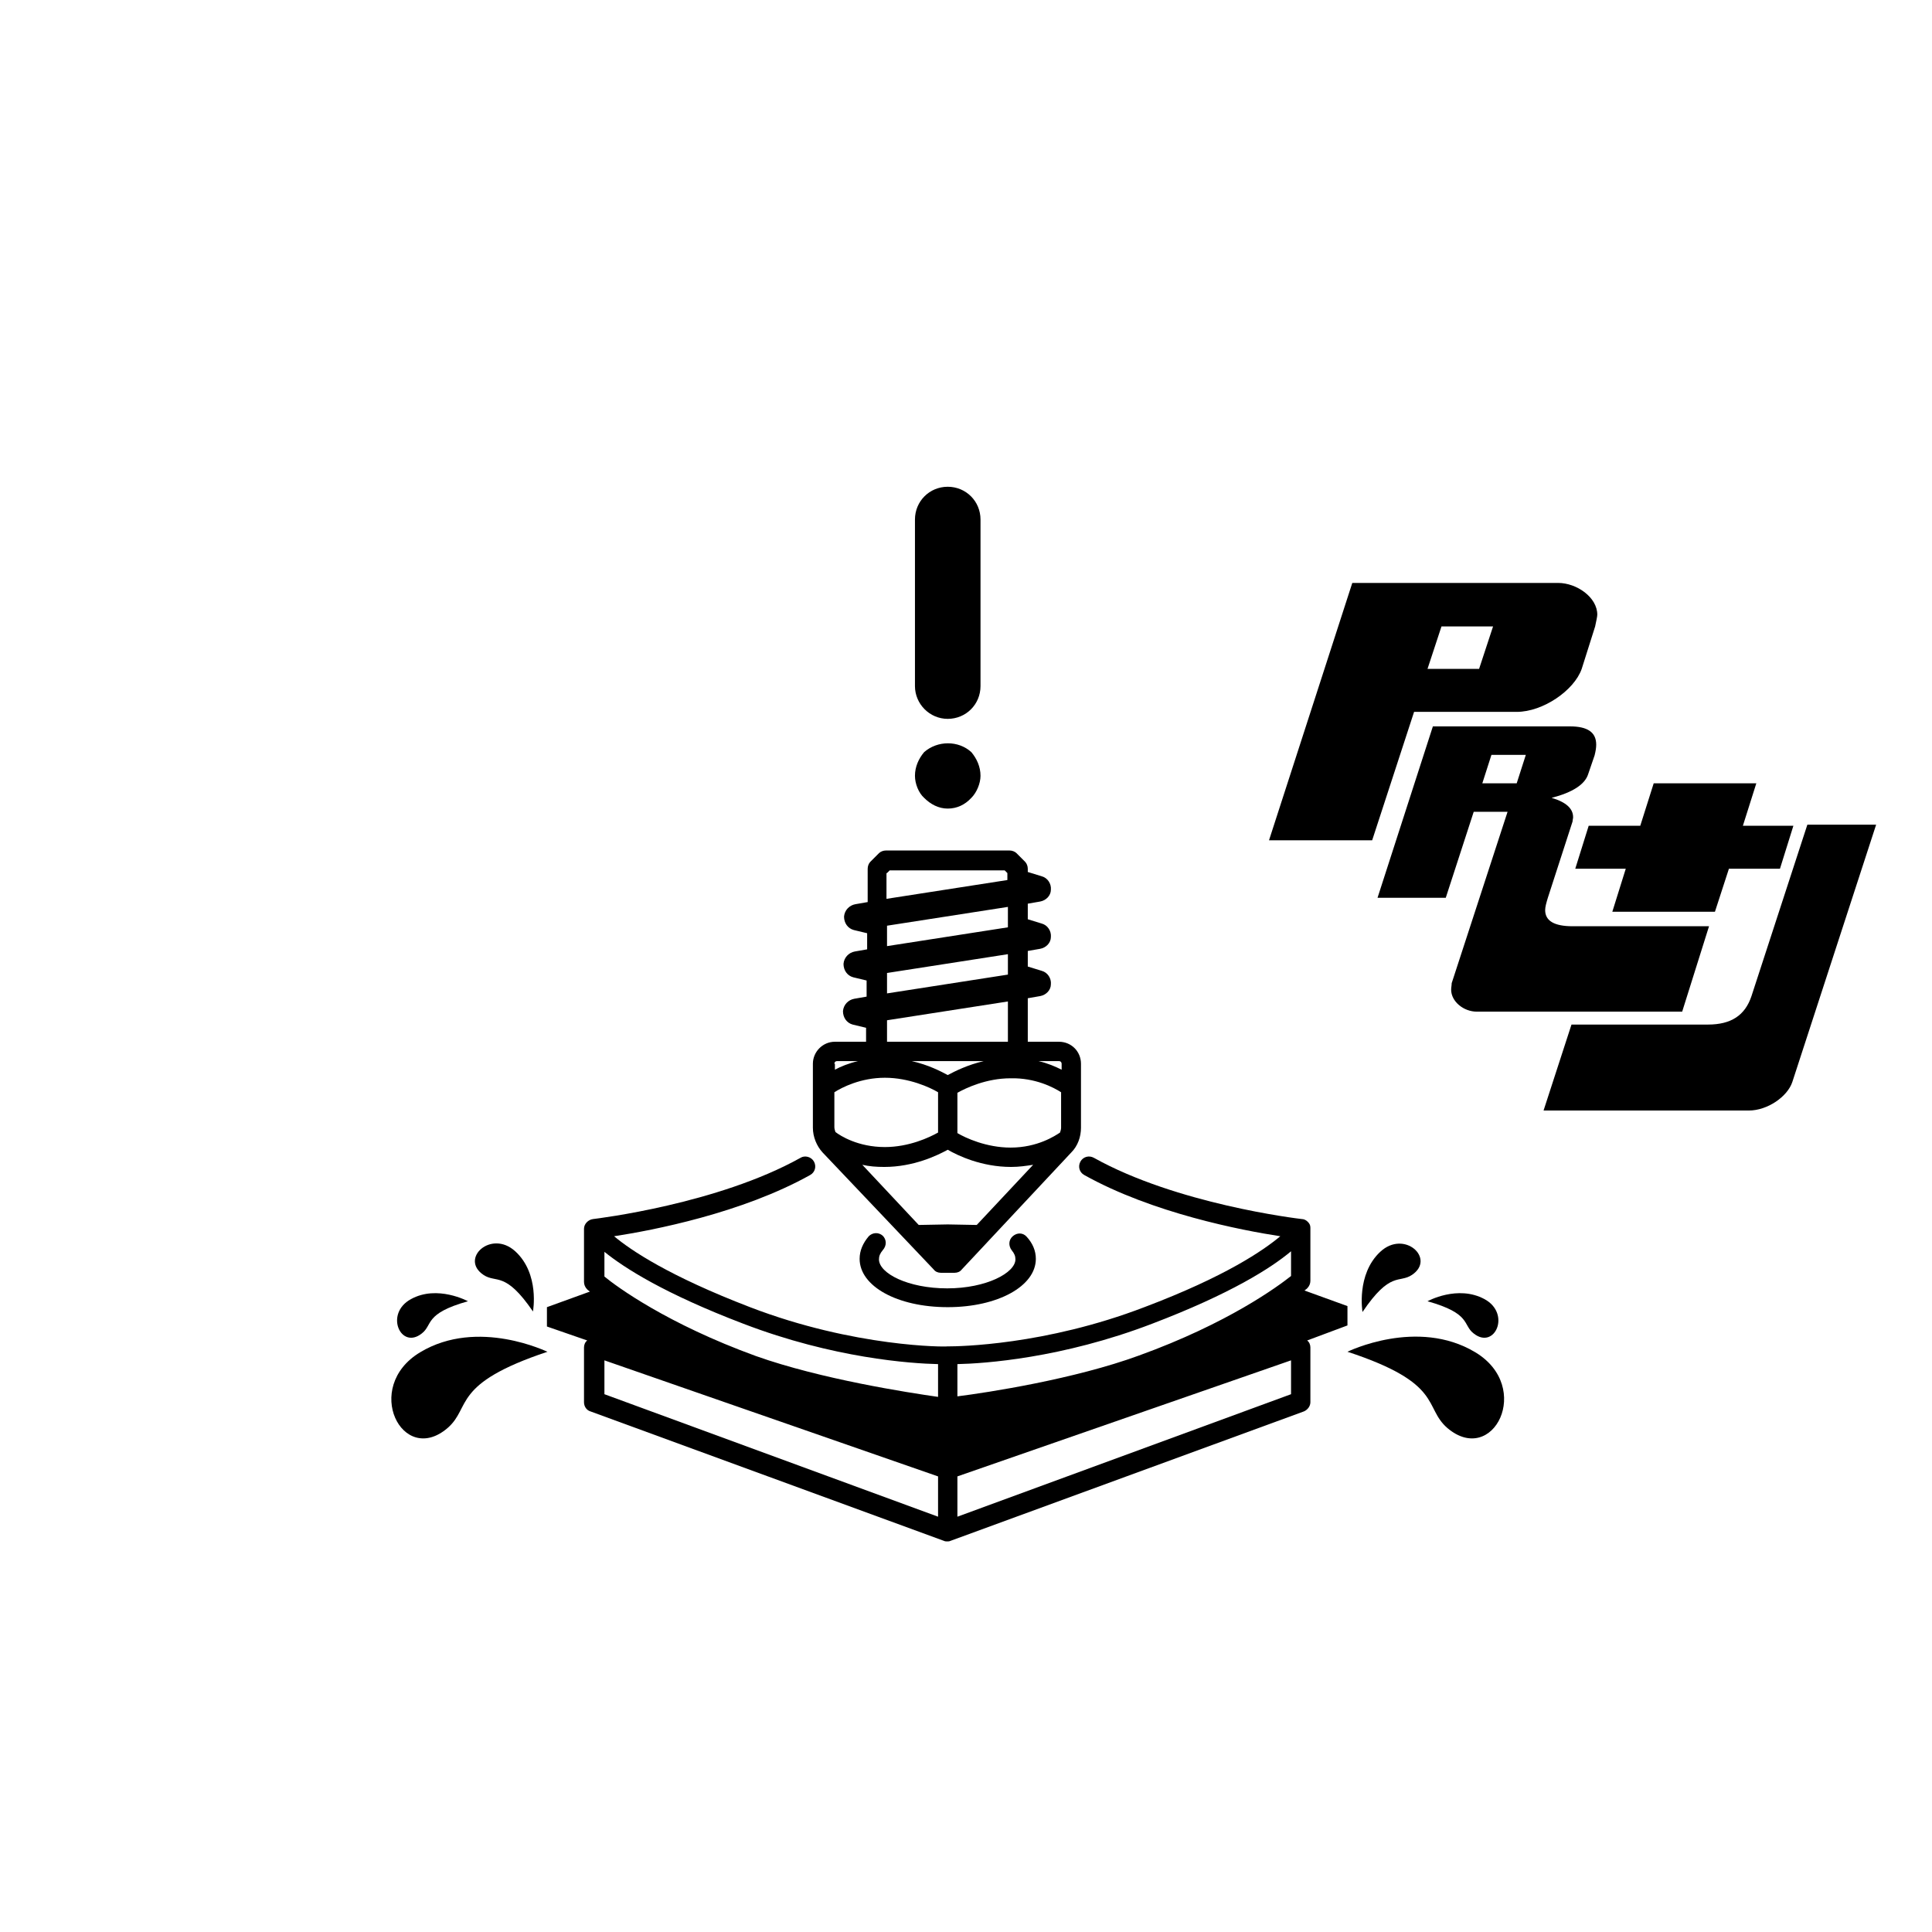 <?xml version="1.0" encoding="utf-8"?>
<!-- Generator: Adobe Illustrator 26.0.3, SVG Export Plug-In . SVG Version: 6.00 Build 0)  -->
<svg version="1.1" xmlns="http://www.w3.org/2000/svg" xmlns:xlink="http://www.w3.org/1999/xlink" x="0px" y="0px"
	 viewBox="0 0 35.96 35.96" style="enable-background:new 0 0 35.96 35.96;" xml:space="preserve">
<style type="text/css">
	.st0{fill:none;stroke:#C4C6C8;stroke-width:0.086;stroke-miterlimit:10;}
	.st1{display:none;fill:none;stroke:#C4C6C8;stroke-width:0.086;stroke-miterlimit:10;}
	.st2{fill:none;stroke:#000000;stroke-width:0.15;stroke-linecap:round;stroke-linejoin:round;stroke-miterlimit:10;}
	.st3{fill:none;stroke:#000000;stroke-width:0.086;stroke-linecap:round;stroke-miterlimit:10;}
	.st4{fill:none;stroke:#000000;stroke-width:0.15;stroke-linecap:round;stroke-miterlimit:10;}
	.st5{fill:none;stroke:#000000;stroke-width:0.086;stroke-linecap:round;stroke-linejoin:round;stroke-miterlimit:10;}
	.st6{fill:none;stroke:#000000;stroke-width:0.2;stroke-linejoin:round;stroke-miterlimit:10;}
	.st7{fill:none;stroke:#000000;stroke-width:0.5;stroke-linecap:round;stroke-linejoin:round;stroke-miterlimit:10;}
</style>
<g id="center">
	<line class="st0" x1="-20.5" y1="0" x2="-20.5" y2="36"/>
</g>
<g id="symmetry">
	<g>
		<g>
			<rect x="-39.58" y="-1.29" class="st1" width="38.17" height="38.58"/>
			<path class="st2" d="M-20.5,19.16h0.85c0.05,0,0.09,0.04,0.09,0.09v0.49c0,0.05-0.02,0.1-0.05,0.14l-0.84,0.89h-0.05"/>
			<path class="st3" d="M-19.56,16.94"/>
			<path class="st4" d="M-19.56,19.37c0,0-0.19-0.14-0.46-0.14c-0.27,0-0.48,0.14-0.48,0.14v0.45c0,0,0.21,0.14,0.48,0.14
				c0.27,0,0.44-0.14,0.44-0.14"/>
			<path class="st3" d="M-19.98,20.29"/>
			<polygon points="-20.41,20.77 -20.14,20.48 -20.5,20.48 -20.5,20.77 			"/>
			<polyline class="st2" points="-20.5,17.7 -20.03,17.7 -19.96,17.76 -19.96,19.16 			"/>
			<path class="st2" d="M-17.8,20.5v0.41c0,0-0.39,0.34-1.21,0.64c-0.62,0.23-1.49,0.33-1.49,0.33v-0.41c0,0,0.71,0.01,1.53-0.3
				C-17.96,20.78-17.8,20.5-17.8,20.5s-0.95-0.11-1.61-0.48"/>
			<path class="st2" d="M-19.87,22.32"/>
			<polyline class="st2" points="-20.5,22.35 -17.8,21.41 -17.8,21.82 -20.5,22.81 -20.5,22.35 			"/>
			<path class="st5" d="M-19.9,20.43"/>
			<path class="st2" d="M-20.5,21.03c0.33,0,0.6-0.13,0.6-0.3c0-0.04-0.02-0.08-0.05-0.12"/>
			<path d="M-17.45,21.45c0,0,0.53-0.26,0.98,0c0.44,0.27,0.13,0.87-0.21,0.58C-16.87,21.87-16.71,21.69-17.45,21.45z"/>
			<path d="M-17.33,21.14c0,0-0.05-0.29,0.13-0.46c0.19-0.17,0.43,0.06,0.24,0.18C-17.06,20.93-17.12,20.83-17.33,21.14z"/>
			<path d="M-16.84,21.06c0,0,0.23-0.13,0.44-0.02c0.2,0.11,0.08,0.39-0.08,0.26C-16.57,21.24-16.5,21.16-16.84,21.06z"/>
			<path class="st5" d="M-18.33,19.11"/>
			<path class="st2" d="M-17.73,20.91"/>
			<path d="M-20.5,22.09v0.22l3.05-1.06V21.1l-0.41-0.15c0,0-1.17,0.74-2.64,0.93"/>
		</g>
	</g>
	<g>
		<g>
			<rect x="-39.58" y="-1.29" class="st1" width="38.17" height="38.58"/>
			<path class="st2" d="M-20.5,19.16h-0.85c-0.05,0-0.09,0.04-0.09,0.09v0.49c0,0.05,0.02,0.1,0.05,0.14l0.84,0.89h0.05"/>
			<path class="st3" d="M-21.44,16.94"/>
			<path class="st4" d="M-21.44,19.37c0,0,0.19-0.14,0.46-0.14c0.27,0,0.48,0.14,0.48,0.14v0.45c0,0-0.21,0.14-0.48,0.14
				c-0.27,0-0.44-0.14-0.44-0.14"/>
			<path class="st3" d="M-21.02,20.29"/>
			<polygon points="-20.59,20.77 -20.86,20.48 -20.5,20.48 -20.5,20.77 			"/>
			<polyline class="st2" points="-20.5,17.7 -20.97,17.7 -21.04,17.76 -21.04,19.16 			"/>
			<path class="st2" d="M-23.2,20.5v0.41c0,0,0.39,0.34,1.21,0.64c0.62,0.23,1.49,0.33,1.49,0.33v-0.41c0,0-0.71,0.01-1.53-0.3
				C-23.04,20.78-23.2,20.5-23.2,20.5s0.95-0.11,1.61-0.48"/>
			<path class="st2" d="M-21.13,22.32"/>
			<polyline class="st2" points="-20.5,22.35 -23.2,21.41 -23.2,21.82 -20.5,22.81 -20.5,22.35 			"/>
			<path class="st5" d="M-21.1,20.43"/>
			<path class="st2" d="M-20.5,21.03c-0.33,0-0.6-0.13-0.6-0.3c0-0.04,0.02-0.08,0.05-0.12"/>
			<path d="M-23.55,21.45c0,0-0.53-0.26-0.98,0c-0.44,0.27-0.13,0.87,0.21,0.58C-24.13,21.87-24.29,21.69-23.55,21.45z"/>
			<path d="M-23.67,21.14c0,0,0.05-0.29-0.13-0.46c-0.19-0.17-0.43,0.06-0.24,0.18C-23.94,20.93-23.88,20.83-23.67,21.14z"/>
			<path d="M-24.16,21.06c0,0-0.23-0.13-0.44-0.02c-0.2,0.11-0.08,0.39,0.08,0.26C-24.43,21.24-24.5,21.16-24.16,21.06z"/>
			<path class="st5" d="M-22.67,19.11"/>
			<path class="st2" d="M-23.27,20.91"/>
			<path d="M-20.5,22.09v0.22l-3.05-1.06V21.1l0.41-0.15c0,0,1.17,0.74,2.64,0.93"/>
		</g>
	</g>
</g>
<g id="other">
	<g>
		<g>
			<polyline class="st6" points="-19.94,17.88 -19.93,17.88 -19.81,17.91 -21.19,18.13 -21.09,18.16 -21.06,18.16 			"/>
		</g>
		<g>
			<polyline class="st6" points="-19.94,18.24 -19.93,18.24 -19.81,18.27 -21.19,18.49 -21.09,18.52 -21.06,18.52 			"/>
		</g>
		<g>
			<polyline class="st6" points="-19.94,18.6 -19.93,18.6 -19.81,18.63 -21.19,18.85 -21.09,18.88 -21.06,18.88 			"/>
		</g>
	</g>
	<line class="st7" x1="-20.5" y1="16.36" x2="-20.5" y2="15.09"/>
	<line class="st7" x1="-20.5" y1="17.05" x2="-20.5" y2="17.05"/>
</g>
<g id="other_copy">
	<g>
		<path d="M27.46,25.17c-1.08-0.65-2.38-0.01-2.38-0.01c1.8,0.59,1.41,1.03,1.86,1.42C27.79,27.3,28.54,25.82,27.46,25.17z"/>
		<path d="M26.28,23.73c0.45-0.3-0.14-0.85-0.59-0.43c-0.45,0.42-0.33,1.12-0.33,1.12C25.88,23.65,26.04,23.89,26.28,23.73z"/>
		<path d="M27.43,24.82c0.39,0.31,0.7-0.37,0.2-0.64c-0.5-0.27-1.06,0.04-1.06,0.04C27.39,24.45,27.22,24.66,27.43,24.82z"/>
		<path d="M25.08,24.67v-0.36l-0.8-0.29c0.03-0.02,0.05-0.04,0.05-0.04c0.04-0.04,0.06-0.09,0.06-0.14v-0.99c0,0,0,0,0,0s0,0,0,0
			c0-0.05-0.02-0.08-0.05-0.11c0,0,0,0,0,0c0,0,0,0,0,0c0,0,0,0,0,0s0,0,0,0c0,0,0,0,0,0c0,0,0,0,0,0v0c0,0,0,0,0,0
			c-0.03-0.03-0.07-0.05-0.11-0.05c-0.09-0.01-2.33-0.28-3.87-1.14c-0.09-0.05-0.2-0.02-0.25,0.07c-0.05,0.09-0.02,0.2,0.07,0.25
			c1.27,0.71,2.93,1.03,3.65,1.14c-0.31,0.26-1.02,0.75-2.53,1.32c-1.85,0.71-3.46,0.73-3.65,0.73c-0.01,0-0.02,0-0.02,0
			c0,0,0,0,0,0c0,0,0,0,0,0c-0.01,0.01-1.72,0.02-3.67-0.73c-1.51-0.58-2.22-1.06-2.53-1.32c0.72-0.11,2.38-0.43,3.65-1.14
			c0.09-0.05,0.12-0.16,0.07-0.25c-0.05-0.09-0.17-0.12-0.25-0.07c-1.54,0.86-3.78,1.13-3.86,1.14c-0.09,0.01-0.17,0.09-0.17,0.18
			v0.99c0,0.05,0.02,0.1,0.06,0.14c0,0,0.02,0.02,0.05,0.04l-0.8,0.29v0.36l0.75,0.26c-0.04,0.03-0.06,0.08-0.06,0.13v1.02
			c0,0.08,0.05,0.15,0.12,0.17l6.58,2.41c0.02,0.01,0.04,0.01,0.06,0.01c0.02,0,0.04,0,0.06-0.01l6.58-2.41
			c0.07-0.03,0.12-0.1,0.12-0.17v-1.02c0-0.05-0.02-0.1-0.06-0.13L25.08,24.67z M17.46,28.23l-6.21-2.28v-0.63l6.21,2.16V28.23z
			 M17.46,26c-0.56-0.08-2.18-0.33-3.39-0.76c-1.65-0.6-2.59-1.29-2.82-1.48V23.3c0.37,0.3,1.12,0.78,2.59,1.34
			c1.67,0.64,3.12,0.74,3.62,0.75V26z M24.03,25.95l-6.21,2.28v-0.75l6.21-2.16V25.95z M24.03,23.75c-0.24,0.19-1.17,0.88-2.83,1.48
			c-1.2,0.44-2.82,0.69-3.38,0.76v-0.6c0.5-0.01,1.95-0.11,3.62-0.75c1.47-0.56,2.22-1.04,2.59-1.35V23.75z"/>
		<path d="M17.38,23.63c0.03,0.04,0.08,0.06,0.13,0.06h0.13h0.13c0.05,0,0.1-0.02,0.13-0.06l2.04-2.18
			c0.12-0.12,0.18-0.29,0.18-0.46V19.8c0-0.23-0.18-0.41-0.41-0.41h-0.58v-0.81l0.23-0.04c0.11-0.02,0.2-0.11,0.2-0.22
			c0.01-0.11-0.06-0.22-0.17-0.25l-0.26-0.08V17.7l0.23-0.04c0.11-0.02,0.2-0.11,0.2-0.22c0.01-0.11-0.06-0.22-0.17-0.25l-0.26-0.08
			v-0.29l0.23-0.04c0.11-0.02,0.2-0.11,0.2-0.22c0.01-0.11-0.06-0.22-0.17-0.25l-0.26-0.08v-0.06c0-0.05-0.02-0.1-0.05-0.13
			l-0.16-0.16c-0.03-0.03-0.08-0.05-0.13-0.05h-1.15h-1.15c-0.05,0-0.1,0.02-0.13,0.05l-0.16,0.16c-0.03,0.03-0.05,0.08-0.05,0.13
			v0.62l-0.23,0.04c-0.11,0.02-0.2,0.11-0.21,0.23c0,0.12,0.07,0.22,0.18,0.25l0.25,0.06v0.3l-0.23,0.04
			c-0.11,0.02-0.2,0.11-0.21,0.23c0,0.12,0.07,0.22,0.18,0.25l0.25,0.06v0.3l-0.23,0.04c-0.11,0.02-0.2,0.11-0.21,0.23
			c0,0.12,0.07,0.22,0.18,0.25l0.25,0.06v0.26h-0.58c-0.23,0-0.41,0.19-0.41,0.41v1.19c0,0.17,0.07,0.34,0.18,0.46L17.38,23.63z
			 M18.18,22.8l-0.54-0.01L17.1,22.8l-1.05-1.12c0.13,0.03,0.26,0.04,0.41,0.04c0.54,0,0.98-0.21,1.18-0.32
			c0.19,0.11,0.63,0.32,1.18,0.32c0.15,0,0.28-0.02,0.41-0.04L18.18,22.8z M16.97,19.75h0.67h0.67c-0.3,0.07-0.54,0.19-0.67,0.26
			C17.51,19.94,17.28,19.82,16.97,19.75z M19.71,19.75c0.03,0,0.05,0.02,0.05,0.05v0.11c-0.12-0.06-0.26-0.12-0.43-0.16H19.71z
			 M19.75,20.33v0.66c0,0.03-0.01,0.06-0.02,0.09c-0.09,0.06-0.42,0.28-0.92,0.28c-0.45,0-0.84-0.18-0.99-0.27v-0.75
			c0.16-0.09,0.54-0.27,0.99-0.27C19.27,20.06,19.61,20.24,19.75,20.33z M18.77,19.39h-1.13h-1.13v-0.4l2.25-0.35V19.39z
			 M16.51,16.25l0.05-0.05h1.07h1.07l0.05,0.05v0.13l-2.25,0.35V16.25z M16.51,17.23l2.25-0.35v0.38l-2.25,0.35V17.23z M16.51,18.11
			l2.25-0.35v0.38l-2.25,0.35V18.11z M15.53,19.8c0-0.03,0.02-0.05,0.05-0.05h0.39c-0.17,0.04-0.32,0.1-0.43,0.16V19.8z
			 M15.53,20.33c0.14-0.09,0.49-0.27,0.94-0.27c0.45,0,0.84,0.18,0.99,0.27v0.75c-0.16,0.09-0.54,0.27-0.99,0.27
			c-0.5,0-0.83-0.21-0.92-0.28c-0.01-0.03-0.02-0.06-0.02-0.09V20.33z"/>
		<path d="M16.43,23c-0.08-0.07-0.19-0.06-0.26,0.01C16.06,23.14,16,23.28,16,23.43c0,0.51,0.7,0.9,1.64,0.9
			c0.93,0,1.64-0.39,1.64-0.9c0-0.15-0.06-0.29-0.17-0.41c-0.07-0.08-0.18-0.08-0.26-0.01c-0.08,0.07-0.08,0.18-0.02,0.26
			c0.05,0.06,0.07,0.11,0.07,0.17c0,0.25-0.54,0.54-1.27,0.54c-0.73,0-1.27-0.28-1.27-0.54c0-0.06,0.02-0.11,0.07-0.17
			C16.51,23.18,16.5,23.07,16.43,23z"/>
		<path d="M7.82,25.17c-1.08,0.65-0.33,2.13,0.51,1.41c0.45-0.39,0.06-0.82,1.86-1.42C10.2,25.17,8.9,24.52,7.82,25.17z"/>
		<path d="M9,23.73c0.24,0.16,0.4-0.08,0.92,0.68c0,0,0.13-0.7-0.33-1.12C9.14,22.88,8.55,23.43,9,23.73z"/>
		<path d="M7.85,24.82c0.21-0.16,0.04-0.37,0.86-0.6c0,0-0.57-0.31-1.06-0.04C7.15,24.45,7.46,25.13,7.85,24.82z"/>
		<path d="M17.64,13.38c0.34,0,0.61-0.27,0.61-0.61v-3.1c0-0.34-0.27-0.61-0.61-0.61c-0.34,0-0.61,0.27-0.61,0.61v3.1
			C17.03,13.1,17.3,13.38,17.64,13.38z"/>
		<path d="M17.64,15.05c0.17,0,0.32-0.07,0.44-0.2c0.1-0.1,0.17-0.27,0.17-0.41c0-0.17-0.07-0.32-0.17-0.44
			c-0.24-0.22-0.63-0.22-0.88,0c-0.1,0.12-0.17,0.27-0.17,0.44c0,0.15,0.07,0.32,0.17,0.41C17.32,14.97,17.47,15.05,17.64,15.05z"/>
	</g>
	<g>
		<path d="M29.44,12.45c-0.14,0.4-0.72,0.8-1.21,0.8h-1.91l-0.78,2.39h-1.92l1.55-4.79H29c0.35,0,0.73,0.27,0.73,0.59
			c0,0.04-0.02,0.12-0.04,0.22L29.44,12.45z M27.53,12.45l0.26-0.79h-0.96l-0.26,0.79H27.53z"/>
		<path d="M31.31,18.83h-3.82c-0.25,0-0.48-0.19-0.48-0.41c0-0.04,0.01-0.08,0.01-0.12l1.04-3.19h-0.63l-0.52,1.6h-1.27l1.03-3.19
			h2.55c0.33,0,0.49,0.11,0.49,0.34c0,0.06-0.01,0.12-0.03,0.2l-0.12,0.35c-0.06,0.19-0.29,0.34-0.68,0.44
			c0.27,0.08,0.4,0.2,0.4,0.36c0,0.03-0.01,0.05-0.01,0.08l-0.46,1.42c-0.03,0.1-0.05,0.17-0.05,0.23c0,0.2,0.17,0.3,0.51,0.3h2.54
			L31.31,18.83z M28.23,14.58l0.17-0.53h-0.64l-0.17,0.53H28.23z"/>
		<path d="M33.36,20.14c-0.09,0.27-0.46,0.53-0.81,0.53h-3.82l0.52-1.6h2.54c0.43,0,0.69-0.17,0.81-0.53l1.04-3.19h1.28L33.36,20.14
			z"/>
	</g>
	<g>
		<path d="M33.13,16.17h-0.95l-0.26,0.8h-1.91l0.25-0.8h-0.94l0.25-0.8h0.96l0.25-0.79h1.91l-0.25,0.79h0.94L33.13,16.17z"/>
	</g>
</g>
</svg>
